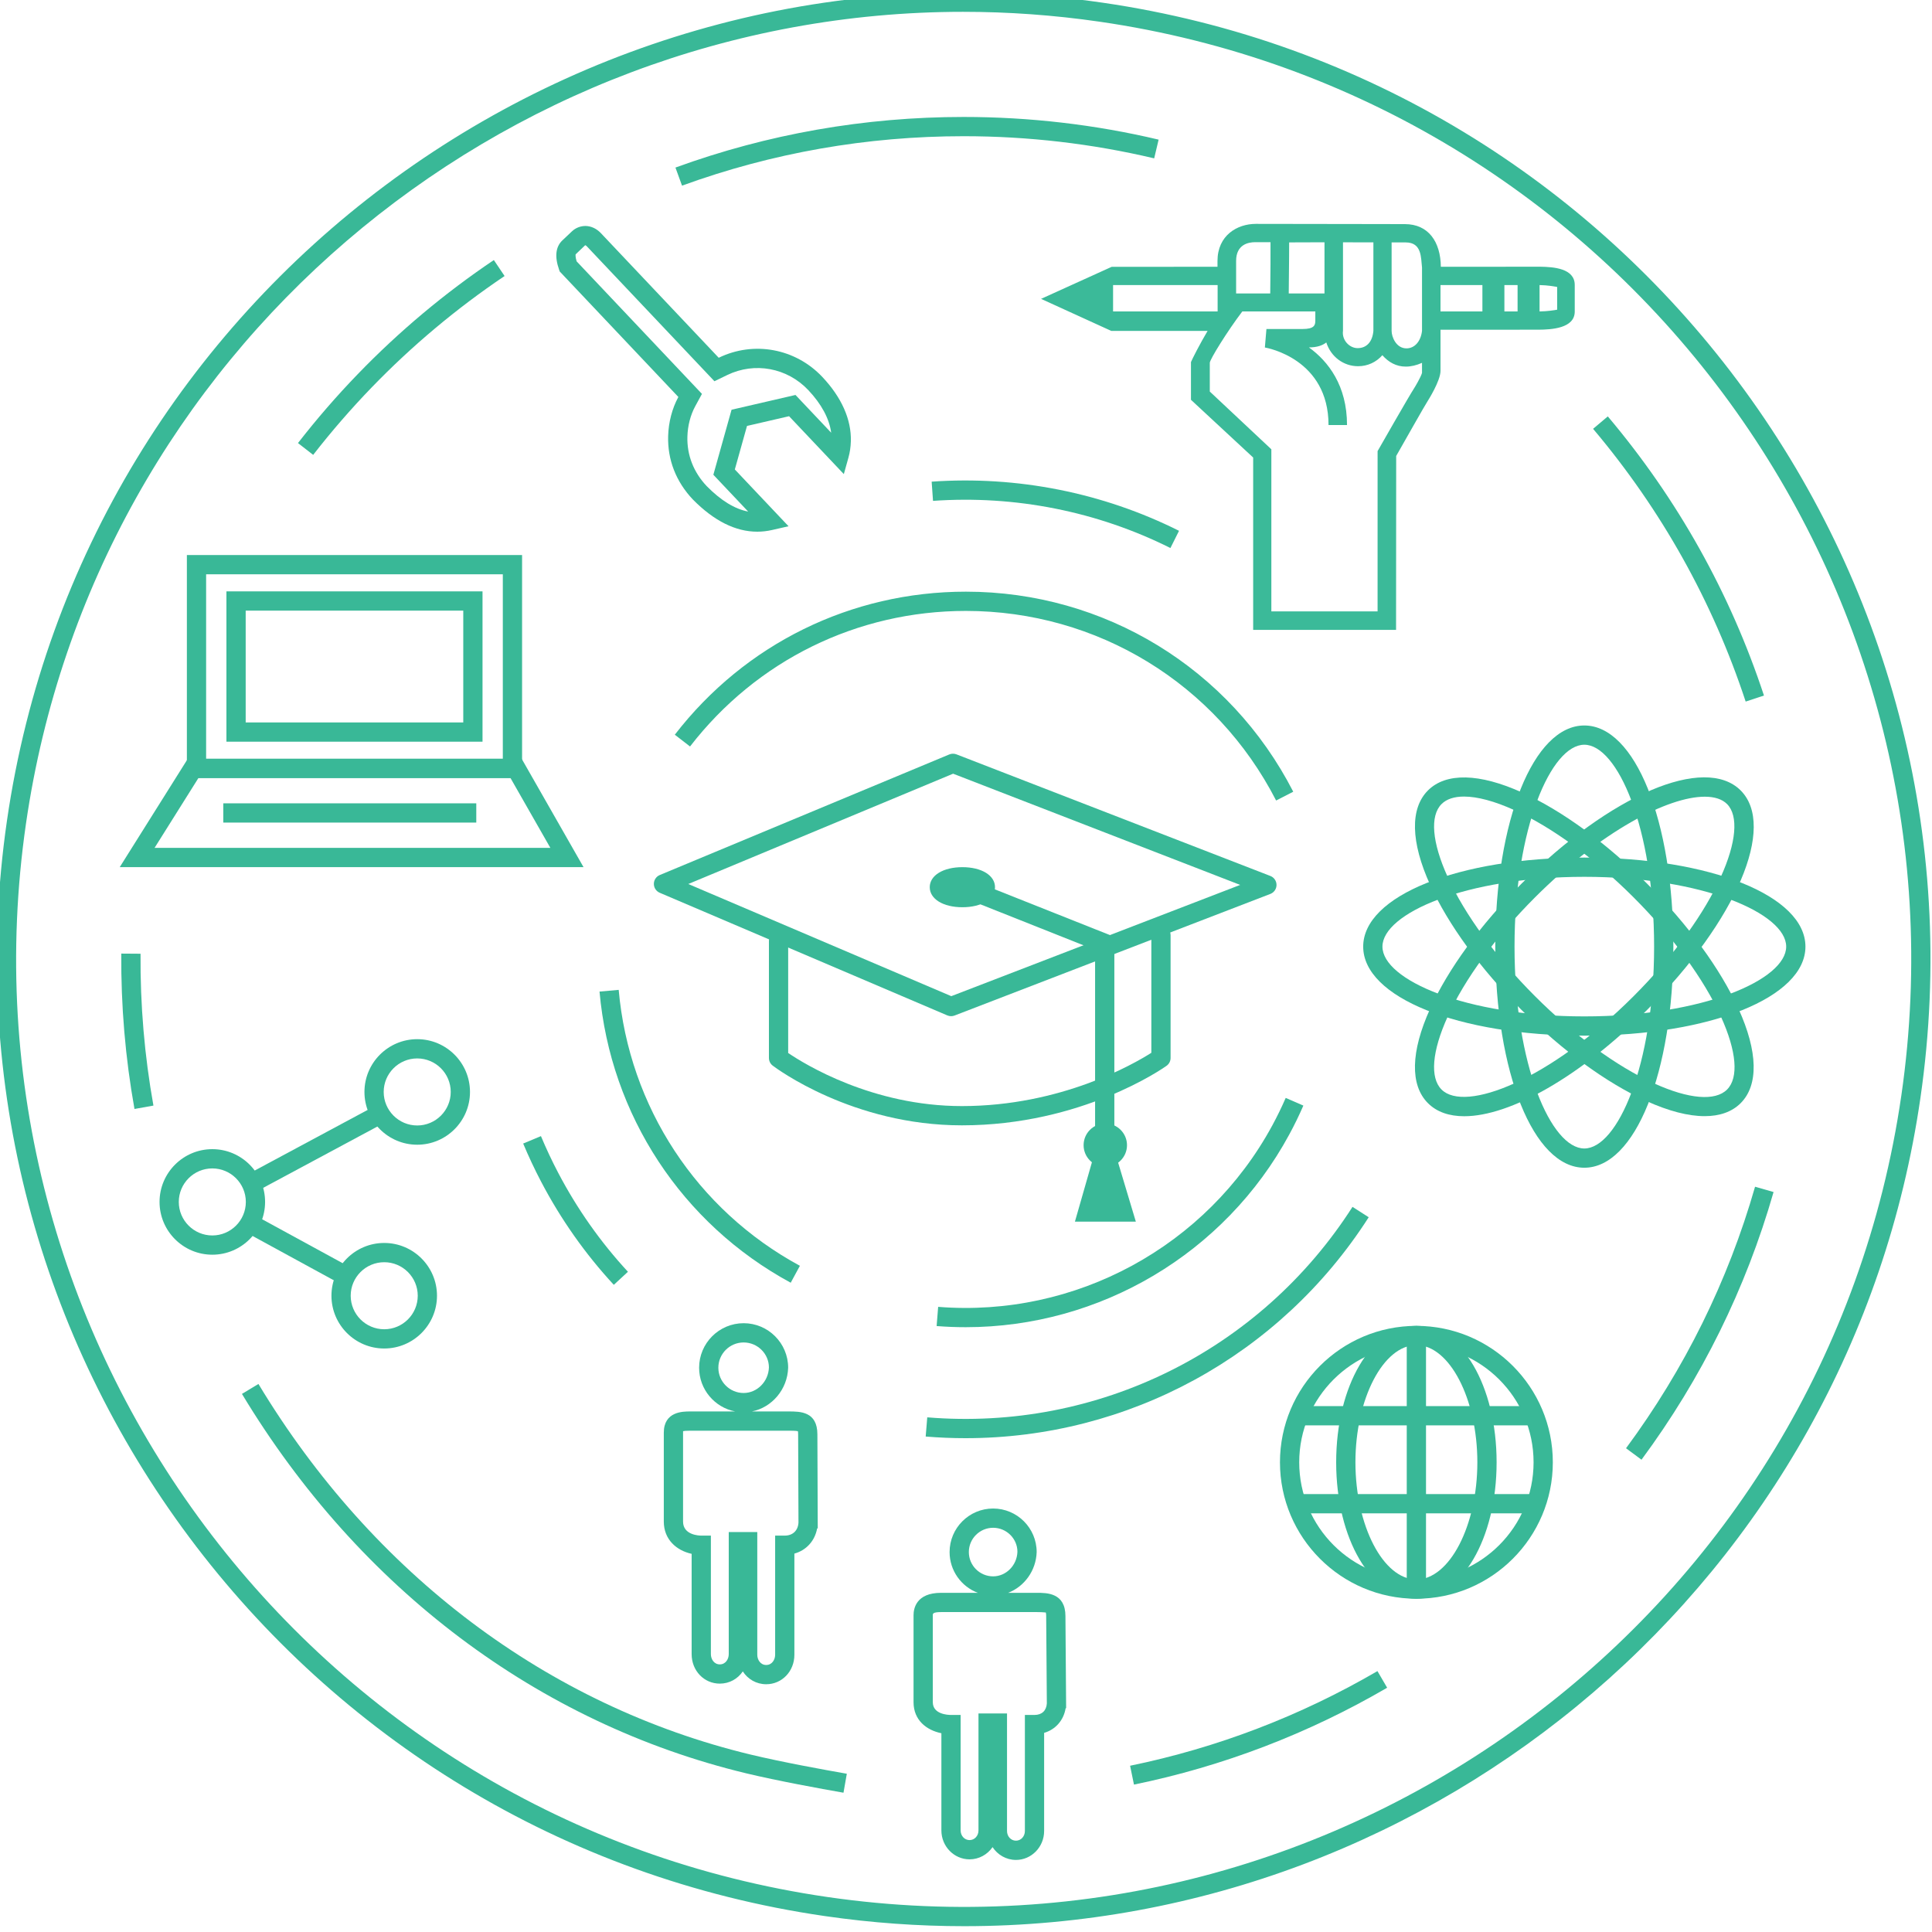 <?xml version="1.0" encoding="UTF-8" standalone="no"?>
<svg
   xmlns:dc="http://purl.org/dc/elements/1.1/"
   xmlns:cc="http://creativecommons.org/ns#"
   xmlns:rdf="http://www.w3.org/1999/02/22-rdf-syntax-ns#"
   xmlns:svg="http://www.w3.org/2000/svg"
   xmlns="http://www.w3.org/2000/svg"
   id="svg5319"
   version="1.1"
   viewBox="0 0 105.833 105.833"
   height="400"
   width="400">
  <defs
     id="defs5313" />
  <g
     transform="translate(0,-191.167)"
     id="layer1">
    <g
       id="g5311"
       transform="matrix(0.515,0,0,-0.515,205.58,681.499)">
      <g
         id="g250"
         transform="translate(-293.548,789.596)">
        <path
           d="m 0,0 c -1.425,0 -2.584,-1.159 -2.584,-2.584 0,-1.425 1.159,-2.583 2.584,-2.583 1.38,0 2.54,1.172 2.584,2.615 C 2.584,-1.159 1.425,0 0,0 m -1.558,-19.749 h 3.035 v -12.504 c 0,-0.577 0.417,-1.029 0.95,-1.029 0.533,0 0.95,0.452 0.95,1.029 v 12.344 H 4.4 c 0.782,0 1.265,0.456 1.313,1.229 l -0.07,9.272 c 0,0.308 -0.046,0.403 -0.046,0.404 -0.014,-0.024 -0.219,0.037 -0.932,0.037 h -10.2 c -0.882,0 -0.882,-0.177 -0.882,-0.334 v -9.251 c 0,-1.292 1.614,-1.357 1.937,-1.357 h 1.023 v -12.282 c 0,-0.577 0.417,-1.029 0.95,-1.029 0.532,0 0.949,0.452 0.949,1.029 z M 2.427,-35.33 c -1.035,0 -1.949,0.541 -2.488,1.362 -0.544,-0.786 -1.437,-1.3 -2.446,-1.3 -1.652,0 -2.997,1.38 -2.997,3.077 v 10.337 c -1.564,0.317 -2.961,1.378 -2.961,3.302 v 9.251 c 0,0.716 0.286,2.382 2.93,2.382 h 3.905 c -1.752,0.661 -3.001,2.355 -3.001,4.335 0,2.554 2.077,4.632 4.631,4.632 2.554,0 4.631,-2.078 4.631,-4.632 C 4.569,-4.573 3.309,-6.26 1.593,-6.919 h 3.072 c 1.058,0 3.026,0 3.026,-2.481 l 0.074,-9.792 H 7.713 c -0.215,-1.293 -1.079,-2.27 -2.289,-2.622 v -10.439 c 0,-1.697 -1.345,-3.077 -2.997,-3.077"
           style="fill:#39b897;fill-opacity:1;fill-rule:nonzero;stroke:none"
           id="path252" />
      </g>
      <g
         id="g254"
         transform="translate(-320.086,809.308)">
        <path
           d="m 0,0 c -1.483,0 -2.689,-1.206 -2.689,-2.688 0,-1.482 1.206,-2.688 2.689,-2.688 1.436,0 2.642,1.22 2.689,2.72 C 2.688,-1.206 1.482,0 0,0 m -1.584,-20.167 h 3.035 v -13.051 c 0,-0.527 0.333,-1.088 0.95,-1.088 0.617,0 0.95,0.561 0.95,1.088 v 12.673 h 1.023 c 0.854,0 1.418,0.543 1.459,1.393 l -0.036,9.367 c 0,0.179 -0.014,0.287 -0.026,0.346 -0.222,0.053 -0.756,0.053 -0.972,0.053 H -5.696 c -0.444,0 -0.651,-0.025 -0.745,-0.052 0.003,-0.024 -0.003,-0.08 -0.003,-0.163 v -9.451 c 0,-1.451 1.739,-1.493 1.937,-1.493 h 1.023 v -12.609 c 0,-0.527 0.333,-1.088 0.95,-1.088 0.617,0 0.95,0.561 0.95,1.088 z m 3.985,-16.187 c -1.048,0 -1.955,0.535 -2.489,1.365 -0.539,-0.793 -1.425,-1.3 -2.446,-1.3 -1.68,0 -2.997,1.376 -2.997,3.135 v 10.671 c -1.593,0.346 -2.961,1.511 -2.961,3.431 v 9.451 c 0,2.263 2.031,2.263 2.796,2.263 h 4.795 c -2.183,0.422 -3.835,2.347 -3.835,4.65 0,2.611 2.124,4.736 4.736,4.736 2.611,0 4.735,-2.125 4.735,-4.736 -0.072,-2.315 -1.731,-4.229 -3.857,-4.65 h 3.921 c 1.213,0 3.046,0 3.046,-2.443 l 0.038,-9.996 H 7.819 c -0.243,-1.331 -1.155,-2.331 -2.421,-2.681 v -10.76 c 0,-1.759 -1.317,-3.136 -2.997,-3.136"
           style="fill:#39b897;fill-opacity:1;fill-rule:nonzero;stroke:none"
           id="path256" />
      </g>
      <g
         id="g258"
         transform="translate(-337.851,924.303)">
        <path
           d="m 0,0 13.331,-14.1 -0.718,-1.32 c -0.504,-0.926 -0.799,-2.071 -0.83,-3.224 -0.056,-1.965 0.655,-3.787 2.058,-5.269 1.509,-1.53 2.967,-2.428 4.406,-2.704 l -3.703,3.915 1.936,6.917 6.8,1.572 3.798,-4.016 c -0.201,1.497 -1.034,3.05 -2.443,4.54 -2.239,2.367 -5.698,3.01 -8.611,1.597 L 14.659,-12.753 1.092,1.592 C 1,1.69 0.928,1.714 0.911,1.715 L -0.104,0.745 C -0.107,0.733 -0.157,0.523 0,0 m 19.21,-28.756 c -2.303,0 -4.597,1.145 -6.842,3.42 -1.798,1.9 -2.703,4.229 -2.633,6.749 0.041,1.469 0.424,2.942 1.08,4.146 l 0.007,0.014 -12.618,13.346 -0.073,0.207 c -0.483,1.382 -0.362,2.428 0.359,3.108 l 1.018,0.962 C -0.092,3.575 0.44,3.767 0.967,3.762 1.558,3.746 2.131,3.475 2.58,2.999 l 12.535,-13.256 0.015,0.008 c 3.72,1.801 8.137,0.986 10.993,-2.034 2.057,-2.174 3.11,-4.542 3.047,-6.848 -0.018,-0.621 -0.103,-1.196 -0.261,-1.759 l -0.486,-1.741 -5.825,6.158 -4.474,-1.034 -1.296,-4.63 5.713,-6.04 -1.748,-0.399 c -0.527,-0.12 -1.055,-0.18 -1.583,-0.18"
           style="fill:#39b897;fill-opacity:1;fill-rule:nonzero;stroke:none"
           id="path260" />
      </g>
      <g
         id="g262"
         transform="translate(-233.555,919.157)">
        <path
           d="M 0,0 C -0.468,-0.066 -0.935,-0.166 -1.871,-0.183 V 2.622 C -0.935,2.601 -0.468,2.493 0,2.423 Z m -4.209,-0.184 h -1.403 v 2.806 h 1.403 z m -3.742,0 h -4.457 v 2.806 h 4.457 z m -6.423,-2.064 c -0.124,-1.099 -0.771,-1.863 -1.654,-1.863 -1.091,0 -1.58,1.212 -1.58,1.855 v 9.417 l 1.502,-0.003 c 1.734,0 1.608,-1.639 1.732,-2.668 z m 0,-4.473 c -0.124,-0.446 -0.745,-1.49 -0.826,-1.611 -0.517,-0.775 -3.899,-6.707 -3.899,-6.707 l -0.002,-17.049 H -30.4 v 17.242 l -6.547,6.142 v 3.059 c 0,0.35 1.882,3.389 3.459,5.462 h 7.765 v -0.991 c 0,-0.499 -0.146,-0.877 -1.361,-0.877 h -3.839 l -0.166,-1.967 c 0.277,-0.047 6.771,-1.236 6.771,-8.251 h 1.967 c 0,4.209 -2.002,6.781 -4.052,8.26 0.874,0 1.454,0.216 1.848,0.528 0.48,-1.5 1.812,-2.528 3.378,-2.528 1.025,0 1.934,0.43 2.585,1.171 0.652,-0.741 1.466,-1.212 2.492,-1.212 0.576,0 1.134,0.139 1.726,0.399 z m -32.862,9.343 h 11.121 v -2.806 h -11.121 z m 13.088,2.577 c 0.007,1.727 1.278,1.985 2.031,1.985 0.501,0 1.045,0 1.628,0 0.011,-1.178 -0.007,-3.36 -0.03,-5.454 h -3.629 z m 5.642,1.962 3.759,0.013 V 1.73 h -3.803 c 0.042,3.029 0.044,5.431 0.044,5.431 m 5.726,0.01 c 0.799,-0.002 3.234,-0.007 3.234,-0.007 v -9.412 c -0.097,-1.138 -0.701,-1.838 -1.675,-1.838 -0.883,0 -1.696,0.866 -1.559,1.838 z M -1.793,4.574 -12.371,4.566 c -0.03,2.662 -1.319,4.54 -3.828,4.54 l -4.453,0.008 c -3.614,0.007 -8.337,0.017 -11.398,0.017 -1.983,0 -4.079,-1.222 -4.079,-3.952 V 4.567 l -11.252,-0.003 -7.515,-3.409 7.476,-3.411 h 10.237 c -0.833,-1.403 -1.635,-2.987 -1.768,-3.313 v -4.012 l 6.617,-6.142 v -18.332 h 15.199 l 0.013,18.499 c 0.987,1.725 3.028,5.353 3.364,5.865 0,0 1.351,2.115 1.351,3.188 v 4.376 l 10.394,0.002 c 1.403,0.009 3.884,0.136 3.884,1.933 v 2.823 c 0,1.772 -2.26,1.922 -3.664,1.943"
           style="fill:#3bba99;fill-opacity:1;fill-rule:nonzero;stroke:none"
           id="path264" />
      </g>
      <g
         id="g266"
         transform="translate(-230.665,872.886)">
        <path
           d="m 0,0 c -3.512,0 -7.424,-8.818 -7.424,-21.473 0,-12.654 3.912,-21.473 7.424,-21.473 3.511,0 7.423,8.819 7.423,21.473 C 7.423,-8.818 3.511,0 0,0 m 0,-44.993 c -5.399,0 -9.472,10.111 -9.472,23.52 0,13.409 4.073,23.521 9.472,23.521 5.399,0 9.471,-10.112 9.471,-23.521 0,-13.409 -4.072,-23.52 -9.471,-23.52"
           style="fill:#39b897;fill-opacity:1;fill-rule:nonzero;stroke:none"
           id="path268" />
      </g>
      <g
         id="g270"
         transform="translate(-230.665,858.836)">
        <path
           d="m 0,0 c -12.654,0 -21.473,-3.912 -21.473,-7.423 0,-3.511 8.819,-7.423 21.473,-7.423 12.654,0 21.472,3.912 21.472,7.423 C 21.472,-3.912 12.654,0 0,0 m 0,-16.894 c -13.409,0 -23.521,4.072 -23.521,9.471 0,5.399 10.112,9.471 23.521,9.471 13.408,0 23.52,-4.072 23.52,-9.471 0,-5.399 -10.112,-9.471 -23.52,-9.471"
           style="fill:#39b897;fill-opacity:1;fill-rule:nonzero;stroke:none"
           id="path272" />
      </g>
      <g
         id="g274"
         transform="translate(-243.46,867.373)">
        <path
           d="m 0,0 c -1.042,0 -1.857,-0.264 -2.39,-0.796 -1.254,-1.254 -1.019,-4.073 0.644,-7.736 1.827,-4.023 5.127,-8.532 9.291,-12.697 4.165,-4.164 8.673,-7.463 12.697,-9.29 3.661,-1.663 6.481,-1.899 7.736,-0.644 1.253,1.254 1.018,4.073 -0.644,7.735 -1.827,4.024 -5.127,8.533 -9.291,12.697 C 13.878,-6.567 9.37,-3.267 5.346,-1.44 3.24,-0.484 1.412,0 0,0 m 25.593,-33.994 c -1.739,0 -3.835,0.538 -6.197,1.61 -4.243,1.926 -8.965,5.373 -13.299,9.707 -4.334,4.334 -7.781,9.057 -9.708,13.299 -2.064,4.549 -2.145,8.111 -0.227,10.029 1.917,1.92 5.48,1.839 10.03,-0.227 4.243,-1.926 8.965,-5.373 13.299,-9.707 4.334,-4.333 7.781,-9.056 9.707,-13.298 2.065,-4.549 2.146,-8.111 0.227,-10.03 -0.922,-0.922 -2.224,-1.383 -3.832,-1.383"
           style="fill:#39b897;fill-opacity:1;fill-rule:nonzero;stroke:none"
           id="path276" />
      </g>
      <g
         id="g278"
         transform="translate(-217.855,867.358)">
        <path
           d="m 0,0 c -3.897,0 -10.996,-3.65 -18.062,-10.716 -4.164,-4.164 -7.464,-8.673 -9.291,-12.697 -1.662,-3.662 -1.897,-6.481 -0.644,-7.735 2.484,-2.485 11.485,0.988 20.433,9.935 8.947,8.947 12.416,17.949 9.935,20.432 C 1.849,-0.259 1.038,0 0,0 m -25.584,-33.988 c -1.598,0 -2.918,0.45 -3.86,1.392 -1.919,1.919 -1.838,5.481 0.227,10.03 1.926,4.242 5.373,8.965 9.707,13.298 9.479,9.479 19.508,13.754 23.329,9.935 3.817,-3.818 -0.454,-13.847 -9.935,-23.328 -7.141,-7.141 -14.593,-11.327 -19.468,-11.327"
           style="fill:#39b897;fill-opacity:1;fill-rule:nonzero;stroke:none"
           id="path280" />
      </g>
      <path
         d="m -377.26,871.393 h 31.559 v 19.622 h -31.559 z m 33.607,-2.048 h -35.654 v 23.718 h 35.654 z"
         style="fill:#39b897;fill-opacity:1;fill-rule:nonzero;stroke:none"
         id="path282" />
      <path
         d="m -373.052,875.257 h 23.144 v 11.894 h -23.144 z m 25.192,-2.047 h -27.24 v 15.989 h 27.24 z"
         style="fill:#39b897;fill-opacity:1;fill-rule:nonzero;stroke:none"
         id="path284" />
      <g
         id="g286"
         transform="translate(-382.744,861.915)">
        <path
           d="M 0,0 H 42.1 L 37.859,7.43 H 4.665 Z M 45.627,-2.048 H -3.704 L 3.534,9.478 h 35.514 z"
           style="fill:#39b897;fill-opacity:1;fill-rule:nonzero;stroke:none"
           id="path288" />
      </g>
      <path
         d="m -348.524,864.606 h -26.91 v 2.048 h 26.91 z"
         style="fill:#39b897;fill-opacity:1;fill-rule:nonzero;stroke:none"
         id="path290" />
      <g
         id="g292"
         transform="translate(-248.527,809.024)">
        <path
           d="m 0,0 c -6.873,0 -12.464,-5.592 -12.464,-12.464 0,-6.873 5.591,-12.464 12.464,-12.464 6.873,0 12.464,5.591 12.464,12.464 C 12.464,-5.592 6.873,0 0,0 m 0,-26.976 c -8.002,0 -14.512,6.51 -14.512,14.512 0,8.002 6.51,14.512 14.512,14.512 8.002,0 14.512,-6.51 14.512,-14.512 0,-8.002 -6.51,-14.512 -14.512,-14.512"
           style="fill:#39b897;fill-opacity:1;fill-rule:nonzero;stroke:none"
           id="path294" />
      </g>
      <g
         id="g296"
         transform="translate(-248.527,809.024)">
        <path
           d="m 0,0 c -3.516,0 -6.485,-5.708 -6.485,-12.464 0,-6.756 2.969,-12.464 6.485,-12.464 3.515,0 6.484,5.708 6.484,12.464 C 6.484,-5.708 3.515,0 0,0 m 0,-26.976 c -4.784,0 -8.533,6.374 -8.533,14.512 0,8.137 3.749,14.512 8.533,14.512 4.784,0 8.532,-6.375 8.532,-14.512 0,-8.138 -3.748,-14.512 -8.532,-14.512"
           style="fill:#39b897;fill-opacity:1;fill-rule:nonzero;stroke:none"
           id="path298" />
      </g>
      <path
         d="m -235.964,800.49 h -25.127 v 2.048 h 25.127 z"
         style="fill:#39b897;fill-opacity:1;fill-rule:nonzero;stroke:none"
         id="path300" />
      <path
         d="m -235.964,791.132 h -25.127 v 2.048 h 25.127 z"
         style="fill:#39b897;fill-opacity:1;fill-rule:nonzero;stroke:none"
         id="path302" />
      <path
         d="m -247.504,783.622 h -2.048 v 26.976 h 2.048 z"
         style="fill:#39b897;fill-opacity:1;fill-rule:nonzero;stroke:none"
         id="path304" />
      <g
         id="g306"
         transform="translate(-354.806,839.519)">
        <path
           d="m 0,0 c -1.966,0 -3.566,-1.599 -3.566,-3.566 0,-1.965 1.6,-3.565 3.566,-3.565 1.966,0 3.565,1.6 3.565,3.565 C 3.565,-1.599 1.966,0 0,0 m 0,-9.178 c -3.095,0 -5.613,2.517 -5.613,5.612 0,3.096 2.518,5.614 5.613,5.614 3.095,0 5.613,-2.518 5.613,-5.614 0,-3.095 -2.518,-5.612 -5.613,-5.612"
           style="fill:#39b897;fill-opacity:1;fill-rule:nonzero;stroke:none"
           id="path308" />
      </g>
      <g
         id="g310"
         transform="translate(-376.601,827.82)">
        <path
           d="m 0,0 c -1.966,0 -3.566,-1.599 -3.566,-3.565 0,-1.966 1.6,-3.566 3.566,-3.566 1.966,0 3.565,1.6 3.565,3.566 C 3.565,-1.599 1.966,0 0,0 m 0,-9.178 c -3.095,0 -5.613,2.518 -5.613,5.613 0,3.095 2.518,5.613 5.613,5.613 3.095,0 5.613,-2.518 5.613,-5.613 C 5.613,-6.66 3.095,-9.178 0,-9.178"
           style="fill:#39b897;fill-opacity:1;fill-rule:nonzero;stroke:none"
           id="path312" />
      </g>
      <g
         id="g314"
         transform="translate(-358.316,817.843)">
        <path
           d="m 0,0 c -1.966,0 -3.566,-1.599 -3.566,-3.565 0,-1.966 1.6,-3.566 3.566,-3.566 1.966,0 3.566,1.6 3.566,3.566 C 3.566,-1.599 1.966,0 0,0 m 0,-9.178 c -3.095,0 -5.613,2.518 -5.613,5.613 0,3.095 2.518,5.613 5.613,5.613 3.095,0 5.613,-2.518 5.613,-5.613 C 5.613,-6.66 3.095,-9.178 0,-9.178"
           style="fill:#39b897;fill-opacity:1;fill-rule:nonzero;stroke:none"
           id="path316" />
      </g>
      <g
         id="g318"
         transform="translate(-371.957,825.343)">
        <path
           d="M 0,0 -0.969,1.804 12.739,9.162 13.708,7.358 Z"
           style="fill:#39b897;fill-opacity:1;fill-rule:nonzero;stroke:none"
           id="path320" />
      </g>
      <g
         id="g322"
         transform="translate(-362.816,815.449)">
        <path
           d="M 0,0 -10.121,5.522 -9.14,7.32 0.981,1.798 Z"
           style="fill:#39b897;fill-opacity:1;fill-rule:nonzero;stroke:none"
           id="path324" />
      </g>
      <g
         id="g326"
         transform="translate(-263.448,866.953)">
        <path
           d="m 0,0 c -6.384,12.439 -19.028,20.166 -32.997,20.166 -11.567,0 -22.261,-5.255 -29.343,-14.419 l -1.62,1.252 c 7.472,9.669 18.758,15.215 30.963,15.215 14.741,0 28.083,-8.154 34.819,-21.279 z"
           style="fill:#39b897;fill-opacity:1;fill-rule:nonzero;stroke:none"
           id="path328" />
      </g>
      <g
         id="g330"
         transform="translate(-296.461,810.931)">
        <path
           d="m 0,0 c -1.028,0 -2.061,0.04 -3.097,0.122 l 0.162,2.042 c 14.596,-1.161 28.564,6.418 35.545,19.303 0.515,0.952 0.994,1.935 1.423,2.921 l 1.878,-0.816 C 35.459,22.531 34.954,21.495 34.41,20.492 27.539,7.81 14.266,0 0,0"
           style="fill:#39b897;fill-opacity:1;fill-rule:nonzero;stroke:none"
           id="path332" />
      </g>
      <g
         id="g334"
         transform="translate(-315.078,815.661)">
        <path
           d="m 0,0 c -11.57,6.268 -19.173,17.846 -20.337,30.97 l 2.039,0.181 C -17.194,18.713 -9.989,7.741 0.976,1.801 Z"
           style="fill:#39b897;fill-opacity:1;fill-rule:nonzero;stroke:none"
           id="path336" />
      </g>
      <g
         id="g338"
         transform="translate(-333.896,815.437)">
        <path
           d="m 0,0 c -3.032,3.277 -5.63,6.964 -7.725,10.958 -0.695,1.323 -1.339,2.693 -1.915,4.071 l 1.89,0.79 c 0.553,-1.323 1.171,-2.639 1.839,-3.91 2.01,-3.834 4.505,-7.374 7.415,-10.518 z"
           style="fill:#39b897;fill-opacity:1;fill-rule:nonzero;stroke:none"
           id="path340" />
      </g>
      <g
         id="g342"
         transform="translate(-296.481,799.126)">
        <path
           d="m 0,0 c -1.408,0 -2.822,0.058 -4.241,0.175 l 0.167,2.042 C 14.042,0.72 31.356,9.297 41.158,24.603 L 42.882,23.5 C 33.44,8.753 17.287,0 0,0"
           style="fill:#39b897;fill-opacity:1;fill-rule:nonzero;stroke:none"
           id="path344" />
      </g>
      <g
         id="g346"
         transform="translate(-274.691,893.809)">
        <path
           d="m 0,0 c -7.786,3.895 -16.518,5.63 -25.252,5.016 l -0.144,2.043 c 9.1,0.639 18.199,-1.169 26.312,-5.228 z"
           style="fill:#39b897;fill-opacity:1;fill-rule:nonzero;stroke:none"
           id="path348" />
      </g>
      <g
         id="g350"
         transform="translate(-384.88,834.142)">
        <path
           d="M 0,0 C -0.973,5.422 -1.445,10.983 -1.404,16.528 L 0.644,16.513 C 0.603,11.094 1.065,5.659 2.016,0.362 Z"
           style="fill:#39b897;fill-opacity:1;fill-rule:nonzero;stroke:none"
           id="path352" />
      </g>
      <g
         id="g354"
         transform="translate(-309.465,761.415)">
        <path
           d="M 0,0 C -2.434,0.427 -7.015,1.262 -10.344,2.062 -32.45,7.382 -51.5,21.715 -63.984,42.421 l 1.754,1.057 C -50.032,23.245 -31.434,9.244 -9.864,4.054 -6.59,3.266 -2.058,2.44 0.354,2.018 Z"
           style="fill:#39b897;fill-opacity:1;fill-rule:nonzero;stroke:none"
           id="path356" />
      </g>
      <g
         id="g358"
         transform="translate(-278.568,762.278)">
        <path
           d="M 0,0 -0.412,2.006 C 8.849,3.91 17.701,7.297 25.898,12.073 L 26.93,10.304 C 18.54,5.415 9.48,1.949 0,0"
           style="fill:#39b897;fill-opacity:1;fill-rule:nonzero;stroke:none"
           id="path360" />
      </g>
      <g
         id="g362"
         transform="translate(-224.583,796.837)">
        <path
           d="m 0,0 -1.646,1.218 c 6.231,8.429 10.85,17.788 13.725,27.817 l 1.968,-0.564 C 11.105,18.206 6.378,8.626 0,0"
           style="fill:#39b897;fill-opacity:1;fill-rule:nonzero;stroke:none"
           id="path364" />
      </g>
      <g
         id="g366"
         transform="translate(-213.503,877.477)">
        <path
           d="m 0,0 c -3.506,10.643 -8.967,20.404 -16.23,29.011 l 1.566,1.321 C -7.232,21.523 -1.644,11.534 1.946,0.641 Z"
           style="fill:#39b897;fill-opacity:1;fill-rule:nonzero;stroke:none"
           id="path368" />
      </g>
      <g
         id="g370"
         transform="translate(-326.639,932.354)">
        <path
           d="m 0,0 -0.7,1.924 c 9.81,3.572 20.126,5.383 30.659,5.383 7.005,0 13.981,-0.812 20.734,-2.412 L 50.221,2.903 C 43.622,4.466 36.805,5.259 29.959,5.259 19.666,5.259 9.586,3.49 0,0"
           style="fill:#39b897;fill-opacity:1;fill-rule:nonzero;stroke:none"
           id="path372" />
      </g>
      <g
         id="g374"
         transform="translate(-365.872,903.717)">
        <path
           d="m 0,0 -1.617,1.256 c 1.978,2.548 4.121,5.019 6.369,7.344 4.377,4.53 9.244,8.609 14.464,12.123 l 1.143,-1.699 C 15.258,15.59 10.503,11.604 6.225,7.178 4.028,4.904 1.934,2.49 0,0"
           style="fill:#39b897;fill-opacity:1;fill-rule:nonzero;stroke:none"
           id="path376" />
      </g>
      <g
         id="g378"
         transform="translate(-296.746,950.844)">
        <path
           d="m 0,0 c -49.222,0 -92.406,-36.214 -99.672,-86.328 -7.973,-54.995 30.282,-106.225 85.278,-114.199 54.993,-7.964 106.223,30.284 114.198,85.278 C 107.777,-60.254 69.52,-9.025 14.525,-1.051 9.645,-0.343 4.793,0 0,0 m 0.132,-203.625 c -4.893,0 -9.837,0.35 -14.82,1.073 -56.113,8.135 -95.146,60.405 -87.01,116.518 8.135,56.112 60.406,95.14 116.517,87.009 56.113,-8.135 95.145,-60.405 87.01,-116.518 -7.413,-51.129 -51.479,-88.082 -101.697,-88.082"
           style="fill:#39b897;fill-opacity:1;fill-rule:nonzero;stroke:none"
           id="path380" />
      </g>
      <g
         id="g382"
         transform="translate(-325.974,858.072)">
        <path
           d="M 0,0 27.975,-11.93 58.704,-0.096 28.169,11.733 Z m 27.955,-14.059 c -0.137,0 -0.273,0.028 -0.402,0.082 L -3.039,-0.931 c -0.379,0.162 -0.624,0.535 -0.622,0.946 0.002,0.412 0.25,0.783 0.63,0.941 l 30.792,12.825 c 0.244,0.101 0.517,0.105 0.763,0.01 L 61.915,0.855 c 0.395,-0.153 0.654,-0.533 0.654,-0.956 0,-0.422 -0.261,-0.802 -0.656,-0.954 L 28.323,-13.99 c -0.119,-0.046 -0.243,-0.069 -0.368,-0.069"
           style="fill:#39b897;fill-opacity:1;fill-rule:nonzero;stroke:none"
           id="path384" />
      </g>
      <g
         id="g386"
         transform="translate(-296.875,832.402)">
        <path
           d="m 0,0 c -11.636,0 -19.777,6.091 -20.118,6.35 -0.254,0.194 -0.403,0.495 -0.403,0.815 v 12.464 c 0,0.566 0.457,1.024 1.023,1.024 0.566,0 1.024,-0.458 1.024,-1.024 V 7.696 C -16.73,6.512 -9.521,2.048 0,2.048 c 10.555,0 18.294,4.482 20.155,5.667 v 12.522 c 0,0.566 0.457,1.024 1.023,1.024 0.566,0 1.024,-0.458 1.024,-1.024 V 7.165 c 0,-0.331 -0.16,-0.641 -0.429,-0.833 C 21.41,6.073 12.749,0 0,0"
           style="fill:#39b897;fill-opacity:1;fill-rule:nonzero;stroke:none"
           id="path388" />
      </g>
      <g
         id="g390"
         transform="translate(-294.373,857.732)">
        <path
           d="m 0,0 c 0,-0.611 -1.095,-1.107 -2.447,-1.107 -1.351,0 -2.446,0.496 -2.446,1.107 0,0.611 1.095,1.107 2.446,1.107 C -1.095,1.107 0,0.611 0,0"
           style="fill:#39b897;fill-opacity:1;fill-rule:nonzero;stroke:none"
           id="path392" />
      </g>
      <g
         id="g394"
         transform="translate(-297.648,857.732)">
        <path
           d="M 0,0 C 0.45,-0.097 1.208,-0.097 1.658,0 1.208,0.097 0.45,0.097 0,0 m 2.336,-0.268 h 0.01 z M 0.829,-2.131 c -2.044,0 -3.471,0.877 -3.471,2.131 0,1.254 1.427,2.131 3.471,2.131 2.044,0 3.47,-0.877 3.47,-2.131 0,-1.254 -1.426,-2.131 -3.47,-2.131"
           style="fill:#39b897;fill-opacity:1;fill-rule:nonzero;stroke:none"
           id="path396" />
      </g>
      <g
         id="g398"
         transform="translate(-280.655,830.379)">
        <path
           d="m 0,0 h -2.048 v 20.684 l -13.015,5.172 0.756,1.903 L 0,22.074 Z"
           style="fill:#39b897;fill-opacity:1;fill-rule:nonzero;stroke:none"
           id="path400" />
      </g>
      <g
         id="g402"
         transform="translate(-279.746,823.185)">
        <path
           d="M 0,0 -1.916,6.386 -3.743,0 Z"
           style="fill:#39b897;fill-opacity:1;fill-rule:nonzero;stroke:none"
           id="path404" />
      </g>
      <g
         id="g406"
         transform="translate(-282.131,824.209)">
        <path
           d="M 0,0 H 1.01 L 0.493,1.722 Z m 3.762,-2.048 h -6.478 l 3.163,11.05 z"
           style="fill:#39b897;fill-opacity:1;fill-rule:nonzero;stroke:none"
           id="path408" />
      </g>
      <g
         id="g410"
         transform="translate(-280.334,830.291)">
        <path
           d="m 0,0 c 0,-0.709 -0.575,-1.284 -1.284,-1.284 -0.709,0 -1.284,0.575 -1.284,1.284 0,0.709 0.575,1.284 1.284,1.284 C -0.575,1.284 0,0.709 0,0"
           style="fill:#39b897;fill-opacity:1;fill-rule:nonzero;stroke:none"
           id="path412" />
      </g>
      <g
         id="g414"
         transform="translate(-281.617,830.551)">
        <path
           d="m 0,0 c -0.143,0 -0.26,-0.117 -0.26,-0.26 0,-0.287 0.52,-0.287 0.52,0 C 0.26,-0.117 0.143,0 0,0 m 0,-2.568 c -1.273,0 -2.308,1.036 -2.308,2.308 0,1.272 1.035,2.308 2.308,2.308 1.273,0 2.308,-1.036 2.308,-2.308 0,-1.272 -1.035,-2.308 -2.308,-2.308"
           style="fill:#39b897;fill-opacity:1;fill-rule:nonzero;stroke:none"
           id="path416" />
      </g>
    </g>
  </g>
</svg>
